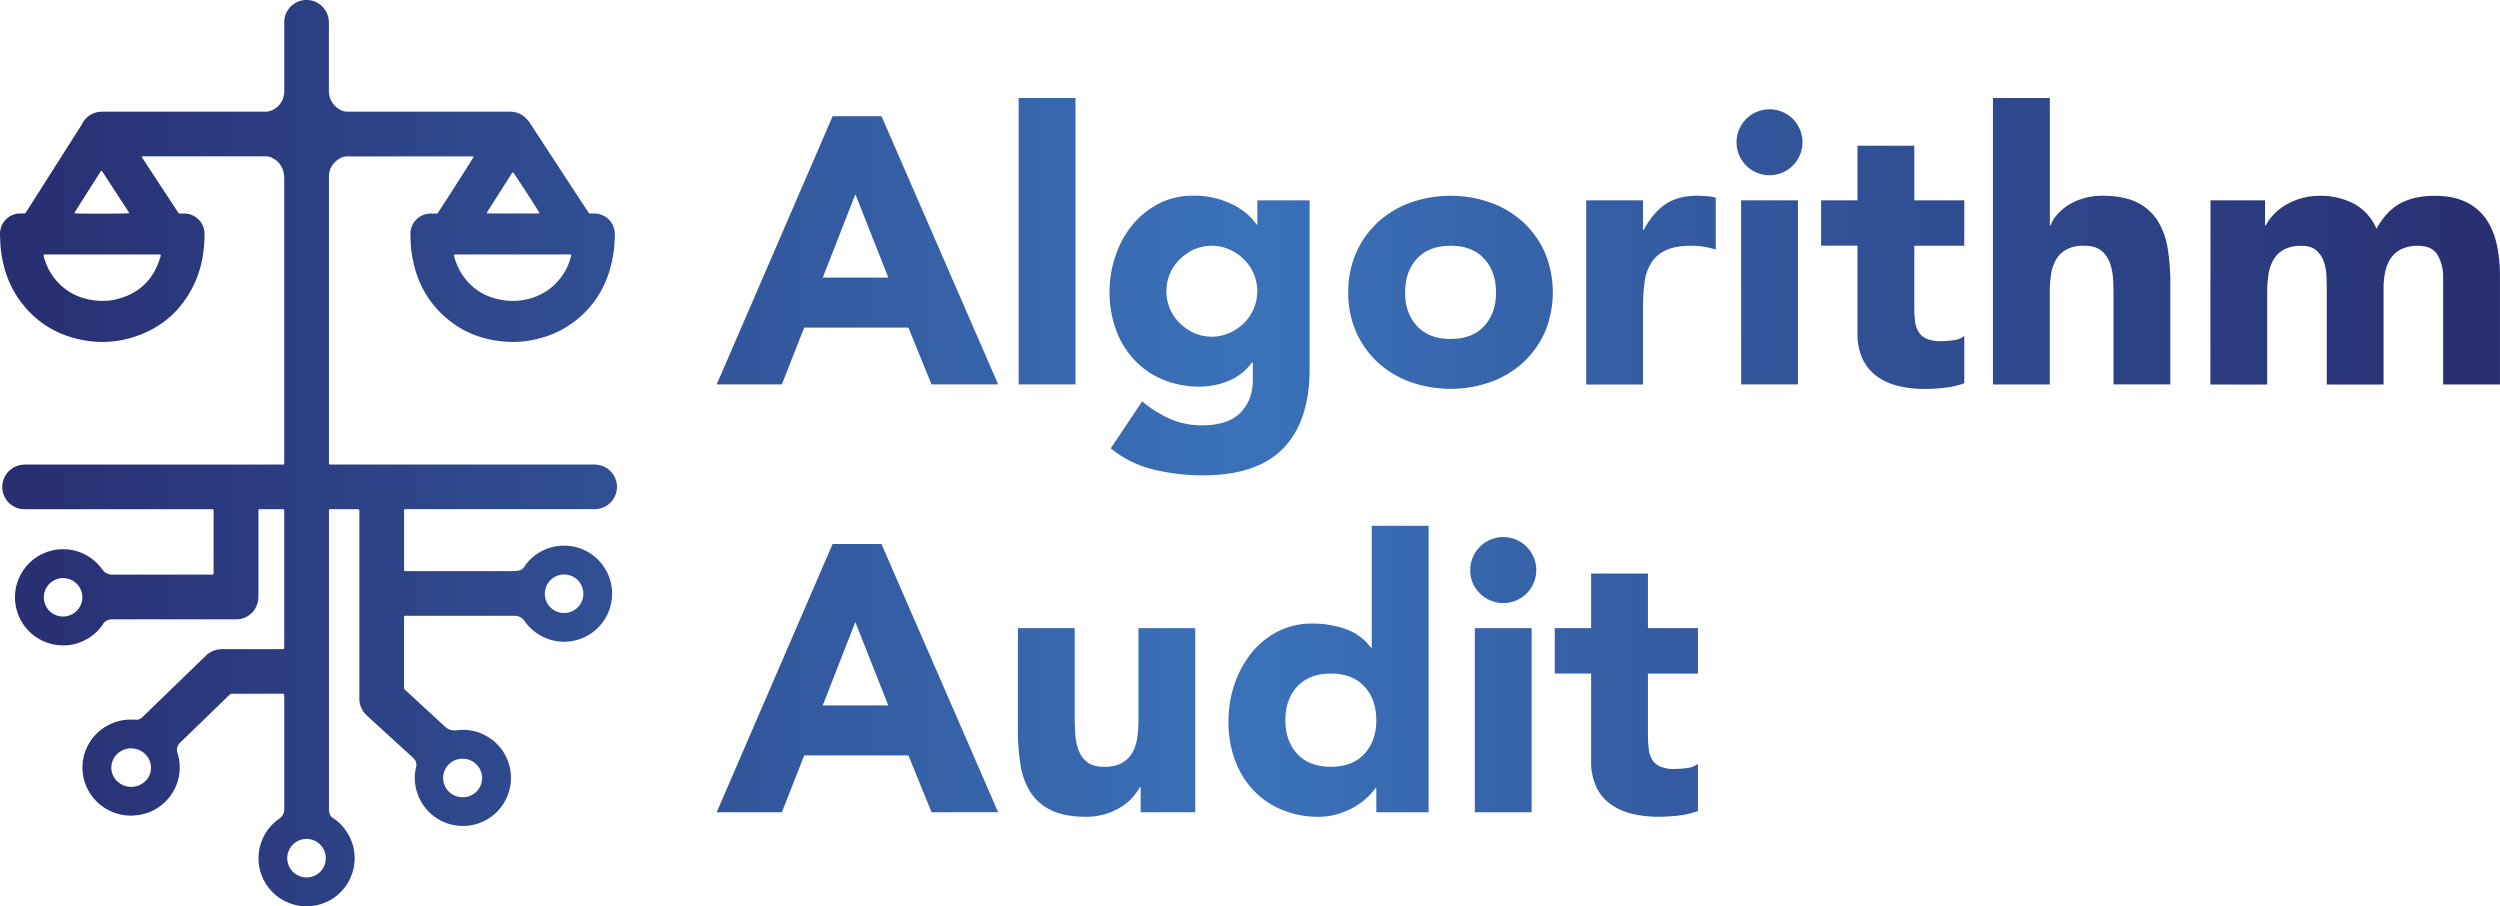 <svg xmlns="http://www.w3.org/2000/svg" xmlns:xlink="http://www.w3.org/1999/xlink" viewBox="0 0 1396.61 506.27"><defs><style>.cls-1{fill:url(#New_Gradient_Swatch_5);}</style><linearGradient id="New_Gradient_Swatch_5" y1="253.13" x2="1396.61" y2="253.13" gradientUnits="userSpaceOnUse"><stop offset="0" stop-color="#282e71"/><stop offset="0.5" stop-color="#3a72b9"/><stop offset="1" stop-color="#282e71"/></linearGradient></defs><g id="Layer_2" data-name="Layer 2"><g id="Layer_1-2" data-name="Layer 1"><path class="cls-1" d="M158.64,362.58a9.32,9.32,0,0,0,.14-1c0-.45,0-.91,0-1.36V286.78c0-.67,0-1.35,0-1.92a1.3,1.3,0,0,0-1.22-.4H146a2.62,2.62,0,0,0-1.53.23,6.66,6.66,0,0,0-.11.73c0,.45,0,.91,0,1.36q0,23.13,0,46.26a12.74,12.74,0,0,1-.72,4.54,12.13,12.13,0,0,1-10.73,8.35,19.66,19.66,0,0,1-2.17.06H62.28a5.74,5.74,0,0,0-3.08.93,5.08,5.08,0,0,0-1.58,1.65,26.52,26.52,0,0,1-11,9.45,26,26,0,0,1-12.95,2.47,26.86,26.86,0,1,1,23-43c.22.29.42.59.64.88a6.91,6.91,0,0,0,5,2.64c.41,0,.82,0,1.23,0h54a3.15,3.15,0,0,0,1.58-.16,2.54,2.54,0,0,0,.2-1.48q0-4.08,0-8.16,0-12.39,0-24.77a3.9,3.9,0,0,0-.18-1.8,3.9,3.9,0,0,0-.73-.18c-.54,0-1.09,0-1.63,0H14.67a16.15,16.15,0,0,1-3.92-.33,12.47,12.47,0,0,1,.18-24.25,21,21,0,0,1,3-.36c.59-.05,1.18,0,1.77,0H156.71a4.37,4.37,0,0,0,1.92-.16,6.55,6.55,0,0,0,.15-.77c0-.41,0-.82,0-1.23V100.46a16.77,16.77,0,0,0-.45-4.58,11.61,11.61,0,0,0-7.91-8.29,9.21,9.21,0,0,0-1.6-.26c-.31,0-.63,0-1,0H81.1a5.52,5.52,0,0,0-1.83.13,3.6,3.6,0,0,0,.18.63c.17.32.39.61.59.91Q89.49,103.46,99,117.91c.29.45.61.89,1,1.38.94,0,1.85,0,2.75,0a11.4,11.4,0,0,1,11.43,9.83,10.92,10.92,0,0,1,.08,1.62,70.29,70.29,0,0,1-.51,8.82,60.21,60.21,0,0,1-4.45,17.32C102,173.6,89.45,184.29,71.91,189.1a56.71,56.71,0,0,1-10.45,1.73,53.1,53.1,0,0,1-10.32-.13c-16.19-1.84-29.52-8.89-39.45-22a56.33,56.33,0,0,1-9.76-21.07,60.17,60.17,0,0,1-1.69-11c-.11-2-.2-4-.24-6a11.36,11.36,0,0,1,9.81-11.29,20.11,20.11,0,0,1,2.58-.08c1.94,0,1.62.14,2.6-1.4q15.15-23.8,30.29-47.63c.36-.57.67-1.17,1-1.75A12.22,12.22,0,0,1,56.74,62.4c.73,0,1.45,0,2.18,0q44.55,0,89.09,0a9.42,9.42,0,0,0,5.49-1.67A11.3,11.3,0,0,0,158.79,51q0-18.76,0-37.55a17.12,17.12,0,0,1,.29-3.78,12.47,12.47,0,0,1,24.25-.26,14.81,14.81,0,0,1,.41,3.5V48.16c0,1,0,2.09,0,3.13A11.79,11.79,0,0,0,191.66,62a5.73,5.73,0,0,0,2.13.38c.45,0,.9,0,1.36,0H283.7a17.24,17.24,0,0,1,4.05.29,12.35,12.35,0,0,1,5.8,3.11A17.77,17.77,0,0,1,296.23,69q16,24.52,32.09,49.05a.76.76,0,0,1,.08.11,1.74,1.74,0,0,0,2,1.11,15.42,15.42,0,0,1,2,0,11.44,11.44,0,0,1,10.84,9.21,21.69,21.69,0,0,1,.16,5.15c-.14,2.63-.32,5.25-.71,7.86-2.14,14.12-8,26.27-18.88,35.77a55.09,55.09,0,0,1-23.75,12.11A56.06,56.06,0,0,1,284.41,191c-15.84-.72-29.41-6.52-40.22-18.29A55.09,55.09,0,0,1,232.1,151a67.05,67.05,0,0,1-2.54-13.33c-.21-2.31-.23-4.61-.29-6.93a11.37,11.37,0,0,1,9.46-11.3,18.06,18.06,0,0,1,2.44-.15c1.08,0,2.17,0,3.17,0,.65-.75,19.19-29.7,20-31.23a2.73,2.73,0,0,0,.16-.56,3.41,3.41,0,0,0-.55-.14c-.5,0-1,0-1.5,0H195.13c-5-.51-9.94,3.8-11.07,8.49a15.52,15.52,0,0,0-.3,2.14,9.91,9.91,0,0,0,0,1.09V257.28c0,.67,0,1.34.05,2.07a6.9,6.9,0,0,0,.86.14c.54,0,1.09,0,1.63,0H331a17.06,17.06,0,0,1,4.45.48,12.46,12.46,0,0,1-.7,24.23,17.4,17.4,0,0,1-2.16.24c-.63,0-1.27,0-1.91,0H227.86a3.92,3.92,0,0,0-2,.22,2.36,2.36,0,0,0-.12.51q0,16.67,0,33.33a1.6,1.6,0,0,0,.16.44,5.89,5.89,0,0,0,.63.11c.41,0,.81,0,1.22,0H284.2a42.5,42.5,0,0,0,5.29-.26,4.37,4.37,0,0,0,3.32-2.05,26.22,26.22,0,0,1,14.05-10.62,26.84,26.84,0,1,1-13.26,41.59c-.19-.26-.39-.51-.56-.77a6.76,6.76,0,0,0-5.41-2.94c-.27,0-.54,0-.81,0H227.65a4.23,4.23,0,0,0-1.81.18c0,.26-.1.51-.12.77s0,.64,0,.95q0,18.65,0,37.28c0,1.89-.21,1.48,1.22,2.79q10.69,9.87,21.41,19.73a8.2,8.2,0,0,0,4,2.19,10.13,10.13,0,0,0,3.25,0,26.85,26.85,0,1,1-23.13,32.85,25.55,25.55,0,0,1,0-12.26,4.81,4.81,0,0,0-1.42-4.81c-1-1.05-2.12-2-3.19-3Q216.53,410.36,205.22,400a13.13,13.13,0,0,1-4-6.21,11.72,11.72,0,0,1-.47-3.22c0-.59,0-1.18,0-1.77V286.58a5.36,5.36,0,0,0-.12-1.87,2.15,2.15,0,0,0-1.46-.25h-14a1.88,1.88,0,0,0-1.4.32c0,.37,0,.81,0,1.26V435c0,5.71,0,11.43,0,17.14a6.77,6.77,0,0,0,.43,2.53A4.5,4.5,0,0,0,186,457a25.93,25.93,0,0,1,7.73,7.74,26.85,26.85,0,1,1-37.69-7.4,6.35,6.35,0,0,0,2.75-4.9,9.92,9.92,0,0,0,0-1.22V389.73c0-2.33.13-2.17-2.11-2.17h-26c-.36,0-.72,0-1.08,0a1.58,1.58,0,0,0-1.23.48c-.34.36-.72.69-1.07,1l-26.09,25.27c-.23.22-.47.43-.68.67a5.6,5.6,0,0,0-1.36,5.78,26.62,26.62,0,0,1-4.69,24.75,26.62,26.62,0,0,1-17,9.77A27.12,27.12,0,0,1,47.35,437a26.69,26.69,0,0,1,12.91-31.78A26.38,26.38,0,0,1,72.91,402c1,0,2.08,0,3.12.08A4.38,4.38,0,0,0,79.15,401c.31-.26.6-.55.9-.84q17.39-16.85,34.77-33.7a12.94,12.94,0,0,1,6-3.4,14.69,14.69,0,0,1,3.5-.41h32.64C157.45,362.62,158,362.6,158.64,362.58ZM89.81,142.38a4.49,4.49,0,0,0-2.06-.22H26.27c-.41,0-.82,0-1.22,0a3.18,3.18,0,0,0-.7.22c0,.19,0,.28,0,.37s0,.27.07.4a33.58,33.58,0,0,0,7.52,14.15c6.06,6.61,13.69,10,22.54,10.67A33,33,0,0,0,65,167.2c12.87-3.15,21-11.19,24.67-23.87A8.09,8.09,0,0,0,89.81,142.38Zm163.84-.07a2.13,2.13,0,0,0,0,.41,7.1,7.1,0,0,0,.17.8,34.14,34.14,0,0,0,4.94,10.67c6.18,8.66,14.76,13,25.22,13.81a33.62,33.62,0,0,0,9.06-.53,33.28,33.28,0,0,0,15-6.88,32.87,32.87,0,0,0,11-17.69,2.52,2.52,0,0,0,0-.55,4.44,4.44,0,0,0-1.9-.19H255.57c-.4,0-.81,0-1.22,0C254.13,142.19,253.92,142.26,253.65,142.31ZM72.14,119.11a2.71,2.71,0,0,0-.13-.49l-15-23c-.07-.11-.21-.16-.34-.26a3.15,3.15,0,0,0-.92,1.17L42.46,117.44c-.22.34-.45.68-.65,1a3.68,3.68,0,0,0-.23.69c.41,0,.71.1,1,.11C50.66,119.47,70.85,119.36,72.14,119.11ZM84.33,429.5a10.88,10.88,0,0,0-1.22-5.59,11.24,11.24,0,0,0-17-3.28,10.53,10.53,0,0,0,.12,16.47,11.26,11.26,0,0,0,13.44.5A10.29,10.29,0,0,0,84.33,429.5Zm230.86-87.05a10.76,10.76,0,1,0-10.82-10.76A10.74,10.74,0,0,0,315.19,342.45ZM182,479.41a10.76,10.76,0,1,0-10.82,10.77A10.71,10.71,0,0,0,182,479.41Zm76.45-34.05a10.71,10.71,0,0,0,10.87-10.57,10.84,10.84,0,0,0-10.56-10.92,10.75,10.75,0,1,0-.31,21.49ZM35.3,344.41A10.74,10.74,0,0,0,46,333.7a10.75,10.75,0,1,0-21.5,0A10.69,10.69,0,0,0,35.3,344.41ZM286.5,96.25a3.21,3.21,0,0,0-.95,1.19q-6.46,10.16-12.92,20.3a6.75,6.75,0,0,0-.48.82,3.35,3.35,0,0,0-.12.69l1.58,0q13,0,26.1,0c.37,0,.73,0,1.09,0a2.52,2.52,0,0,0,.58-.21c-.48-1.13-12.05-19-14.41-22.32A5.26,5.26,0,0,0,286.5,96.25ZM465.15,64.91h27.3l65.19,149.85H520.39L507.48,183H449.27l-12.48,31.75H400.38Zm12.7,43.6-18.21,46.56h36.62Zm91.22-53.76h31.74v160H569.07ZM731.61,206.08q0,29.21-14.71,44.34t-44.76,15.13a120.17,120.17,0,0,1-27.09-3.07,61.22,61.22,0,0,1-24.55-12l17.56-26.25A66.66,66.66,0,0,0,653.62,234a43.75,43.75,0,0,0,17.89,3.6q14.6,0,21.48-7.09t6.88-18.1v-10h-.43A29.9,29.9,0,0,1,685.79,213,43.76,43.76,0,0,1,670.45,216a53,53,0,0,1-20.74-3.92,46,46,0,0,1-16-11,49.08,49.08,0,0,1-10.27-16.83,61.18,61.18,0,0,1-3.6-21.38A61.81,61.81,0,0,1,623.14,143a54.42,54.42,0,0,1,9.32-17.15,46.7,46.7,0,0,1,14.71-12,41.63,41.63,0,0,1,19.68-4.55,47.81,47.81,0,0,1,22.43,5.29,36.69,36.69,0,0,1,7.62,5.18,33.11,33.11,0,0,1,5.08,5.61h.43V111.9h29.2Zm-80-43.39a24.85,24.85,0,0,0,7.3,17.67,28,28,0,0,0,8,5.61,24.67,24.67,0,0,0,20,0,27.37,27.37,0,0,0,8.14-5.61,25,25,0,0,0,0-35.34,27.37,27.37,0,0,0-8.14-5.61,24.67,24.67,0,0,0-20,0,28,28,0,0,0-8,5.61,24.85,24.85,0,0,0-7.3,17.67Zm101.59.64a54,54,0,0,1,4.44-22.23,51.17,51.17,0,0,1,12.17-17A53.68,53.68,0,0,1,788,113.17a67.34,67.34,0,0,1,44.66,0,53.73,53.73,0,0,1,18.2,10.9,51.17,51.17,0,0,1,12.17,17,57.85,57.85,0,0,1,0,44.45,51.31,51.31,0,0,1-12.17,17,53.73,53.73,0,0,1-18.2,10.9,67.34,67.34,0,0,1-44.66,0,53.68,53.68,0,0,1-18.21-10.9,51.31,51.31,0,0,1-12.17-17A53.93,53.93,0,0,1,753.2,163.33Zm31.75,0q0,11.64,6.66,18.83t18.74,7.2q12.06,0,18.73-7.2t6.66-18.83q0-11.64-6.66-18.84t-18.73-7.2q-12.08,0-18.74,7.2T785,163.33ZM886.11,111.9h31.75v16.5h.42q5.09-9.53,12.07-14.28t17.57-4.76c1.83,0,3.66.07,5.5.21a27.62,27.62,0,0,1,5.08.84v29a49.88,49.88,0,0,0-6.67-1.59,43.52,43.52,0,0,0-6.88-.53q-9.11,0-14.39,2.54a19.2,19.2,0,0,0-8.15,7.09,27,27,0,0,0-3.7,10.9,105.24,105.24,0,0,0-.85,14v43H886.11Zm84-32.39a18.42,18.42,0,1,1,31.43,13,18.42,18.42,0,0,1-31.43-13Zm2.54,32.39h31.75V214.76H972.68Zm124.66,25.39H1069.4v34.29a65,65,0,0,0,.42,7.73,15.51,15.51,0,0,0,1.91,6,9.54,9.54,0,0,0,4.55,3.91,20.1,20.1,0,0,0,8.15,1.38,55.7,55.7,0,0,0,6.67-.53,11.27,11.27,0,0,0,6.24-2.43v26.45a47.92,47.92,0,0,1-11,2.54,100,100,0,0,1-11.21.64,60.91,60.91,0,0,1-14.82-1.7,33.51,33.51,0,0,1-11.85-5.39,25.31,25.31,0,0,1-7.94-9.63,33,33,0,0,1-2.86-14.39v-48.9h-20.32V111.9h20.32V81.42h31.75V111.9h27.94Zm47.83-82.54v71.11h.43a19.09,19.09,0,0,1,3.59-5.92,28.11,28.11,0,0,1,6.14-5.29,33.55,33.55,0,0,1,8.47-3.81,36.08,36.08,0,0,1,10.58-1.48q12.06,0,19.47,3.7a28.24,28.24,0,0,1,11.54,10.26,41.46,41.46,0,0,1,5.6,15.46,116.94,116.94,0,0,1,1.49,19.26v56.72h-31.75V164.38q0-4.44-.32-9.2a29.31,29.31,0,0,0-1.9-8.79,15.34,15.34,0,0,0-4.87-6.56q-3.29-2.54-9.42-2.54a19.52,19.52,0,0,0-10,2.23,15.18,15.18,0,0,0-5.82,5.92,24.19,24.19,0,0,0-2.64,8.36,71,71,0,0,0-.64,9.74v51.22h-31.75v-160Zm89.74,57.15h30.48v14h.42a26.1,26.1,0,0,1,4.23-5.92,30.71,30.71,0,0,1,6.56-5.29,37.64,37.64,0,0,1,8.68-3.81,36.17,36.17,0,0,1,10.58-1.48A40.25,40.25,0,0,1,1315,113.8a28.13,28.13,0,0,1,12.59,14q5.51-9.94,13.34-14.18t19.26-4.23q10.36,0,17.46,3.49a28.7,28.7,0,0,1,11.22,9.52,40.2,40.2,0,0,1,5.92,14.18,80.94,80.94,0,0,1,1.8,17.46v60.75h-31.75v-59.9a23.86,23.86,0,0,0-3.07-12.38q-3.06-5.19-10.9-5.19a21.06,21.06,0,0,0-9.2,1.8,15.15,15.15,0,0,0-5.93,5,20.54,20.54,0,0,0-3.17,7.4,40.17,40.17,0,0,0-1,8.89v54.4h-31.74v-54.4c0-1.83-.08-4.09-.22-6.77a26.9,26.9,0,0,0-1.48-7.62,14.59,14.59,0,0,0-4.12-6.14q-2.86-2.54-8.36-2.54a19.5,19.5,0,0,0-10,2.23,15.18,15.18,0,0,0-5.82,5.92,24.42,24.42,0,0,0-2.65,8.36,72.69,72.69,0,0,0-.63,9.74v51.22h-31.75Zm-769.76,192h27.3l65.19,149.85H520.39L507.48,422H449.27l-12.48,31.75H400.38Zm12.7,43.6-18.21,46.56h36.62ZM667.7,453.76H637.22v-14h-.42a36,36,0,0,1-4.34,5.93A28.72,28.72,0,0,1,626,451a37.64,37.64,0,0,1-8.68,3.81,36.41,36.41,0,0,1-10.58,1.48q-12.06,0-19.58-3.71a28,28,0,0,1-11.64-10.26,40.15,40.15,0,0,1-5.5-15.45,125.86,125.86,0,0,1-1.38-19.26V350.9h31.75v50.37q0,4.44.32,9.21a29.25,29.25,0,0,0,1.9,8.78,15.14,15.14,0,0,0,4.87,6.56q3.28,2.54,9.42,2.54a19.63,19.63,0,0,0,10-2.22,15.14,15.14,0,0,0,5.82-5.93,24.12,24.12,0,0,0,2.64-8.36,70.89,70.89,0,0,0,.64-9.73V350.9H667.7Zm130.37,0H768.86V440.21h-.42a34.89,34.89,0,0,1-5,5.61,37.54,37.54,0,0,1-7.2,5.19,44.38,44.38,0,0,1-9.1,3.81,36.08,36.08,0,0,1-10.27,1.48,53,53,0,0,1-20.74-3.92,46.23,46.23,0,0,1-16-11,49.05,49.05,0,0,1-10.26-16.83,61.18,61.18,0,0,1-3.6-21.38,64.73,64.73,0,0,1,3.28-20.63,56.89,56.89,0,0,1,9.31-17.46,45.48,45.48,0,0,1,14.71-12.17,41.7,41.7,0,0,1,19.69-4.55,54.73,54.73,0,0,1,18.52,3.06A29.68,29.68,0,0,1,765.9,361.9h.42V293.75h31.75Zm-29.21-51.43q0-11.64-6.66-18.84t-18.73-7.2q-12.08,0-18.74,7.2t-6.66,18.84q0,11.64,6.66,18.83t18.74,7.2q12.06,0,18.73-7.2T768.86,402.33Zm52.49-83.82a18.44,18.44,0,1,1,5.4,13A17.71,17.71,0,0,1,821.35,318.51Zm2.54,32.39h31.75V453.76H823.89Zm124.66,25.39H920.61v34.29a62.88,62.88,0,0,0,.43,7.73,15.51,15.51,0,0,0,1.9,6,9.63,9.63,0,0,0,4.55,3.91,20.13,20.13,0,0,0,8.15,1.38,55.55,55.55,0,0,0,6.67-.53,11.27,11.27,0,0,0,6.24-2.43v26.45a47.84,47.84,0,0,1-11,2.54,100,100,0,0,1-11.22.64,61,61,0,0,1-14.82-1.7,33.67,33.67,0,0,1-11.85-5.39,25.31,25.31,0,0,1-7.94-9.63,33,33,0,0,1-2.85-14.39v-48.9H868.55V350.9h20.32V320.42h31.74V350.9h27.94Z"/></g></g></svg>